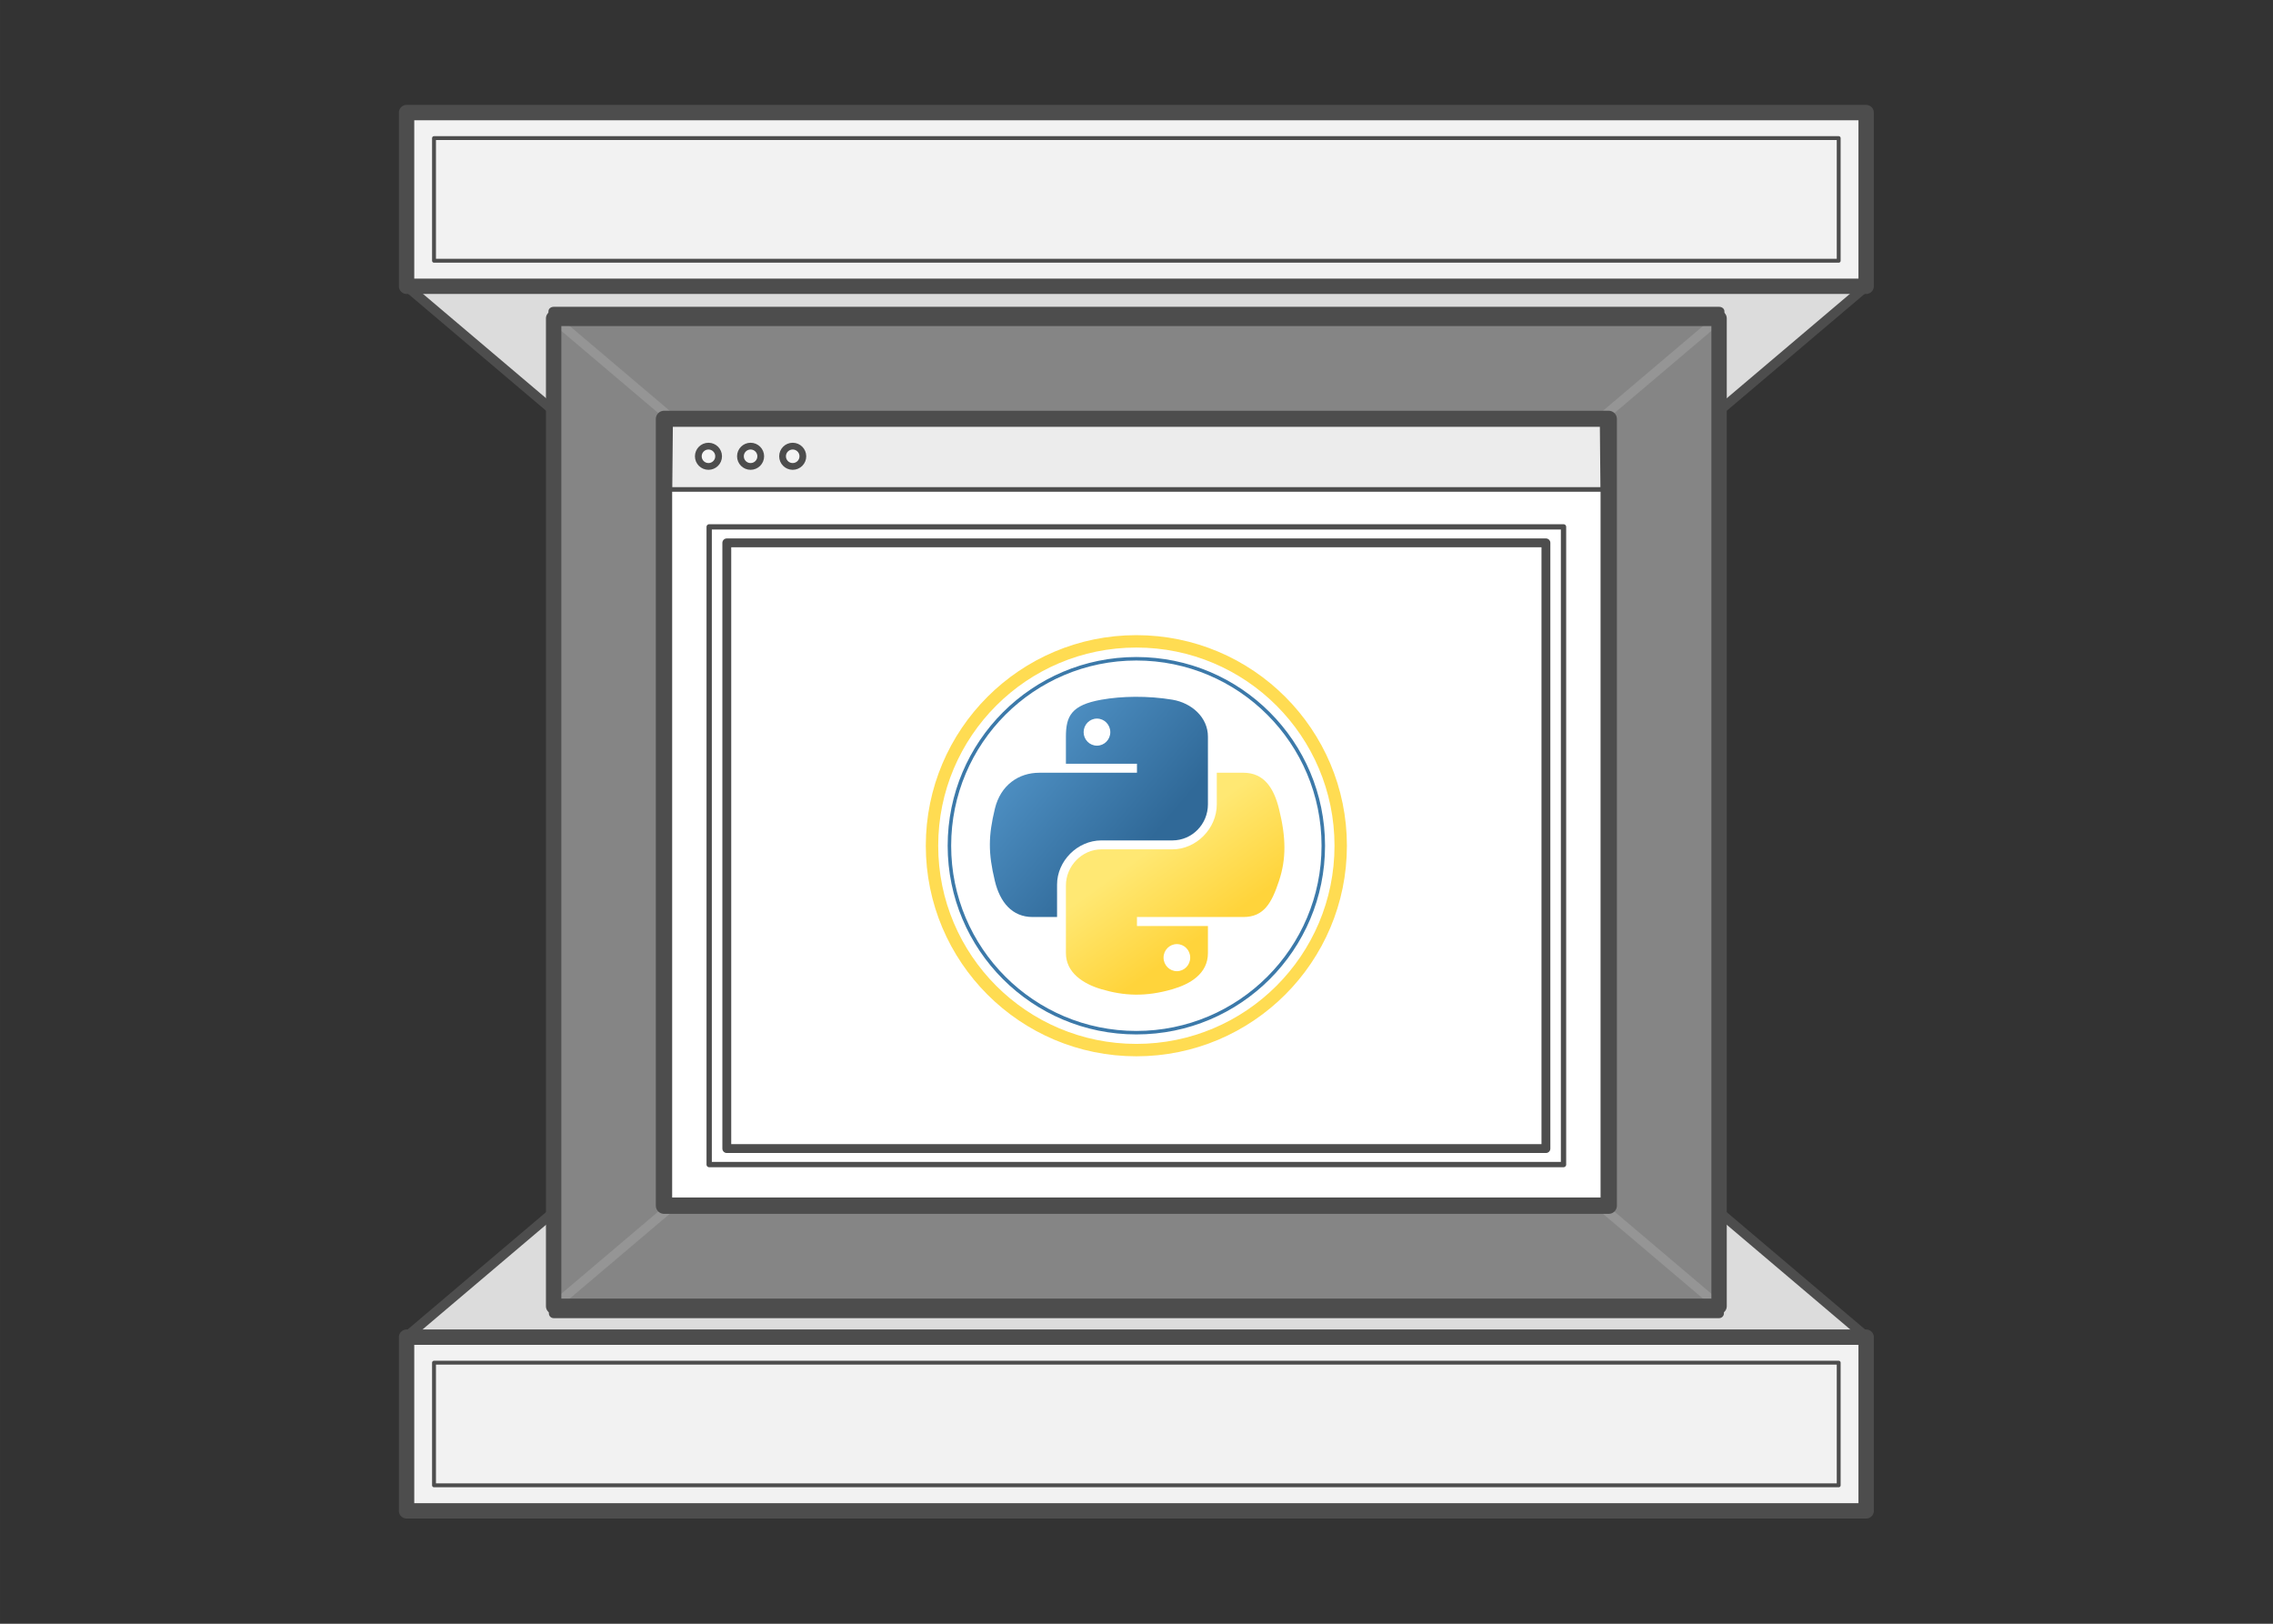 <?xml version="1.0" encoding="UTF-8" standalone="no"?>
<!-- Created with Inkscape (http://www.inkscape.org/) -->

<svg
   xmlns:dc="http://purl.org/dc/elements/1.1/"
   xmlns:cc="http://creativecommons.org/ns#"
   xmlns:rdf="http://www.w3.org/1999/02/22-rdf-syntax-ns#"
   xmlns:svg="http://www.w3.org/2000/svg"
   xmlns="http://www.w3.org/2000/svg"
   xmlns:xlink="http://www.w3.org/1999/xlink"
   xmlns:sodipodi="http://sodipodi.sourceforge.net/DTD/sodipodi-0.dtd"
   xmlns:inkscape="http://www.inkscape.org/namespaces/inkscape"
   width="197.556mm"
   height="141.111mm"
   viewBox="0 0 700 500"
   id="svg2"
   version="1.1"
   inkscape:version="0.92.5 (0.92.5+69)"
   sodipodi:docname="featured_icon.svg">
  <rect x="0" y="0" width="700" height="500" fill="#333333" stroke="none"/>
  <defs
     id="defs4">
    <linearGradient
       id="linearGradient4671">
      <stop
         style="stop-color:#ffd43b;stop-opacity:1;"
         offset="0"
         id="stop4673" />
      <stop
         style="stop-color:#ffe873;stop-opacity:1"
         offset="1"
         id="stop4675" />
    </linearGradient>
    <linearGradient
       id="linearGradient4689">
      <stop
         style="stop-color:#5a9fd4;stop-opacity:1;"
         offset="0"
         id="stop4691" />
      <stop
         style="stop-color:#306998;stop-opacity:1;"
         offset="1"
         id="stop4693" />
    </linearGradient>
    <linearGradient
       id="linearGradient2795">
      <stop
         id="stop2797"
         offset="0"
         style="stop-color:#b8b8b8;stop-opacity:0.498;" />
      <stop
         id="stop2799"
         offset="1"
         style="stop-color:#7f7f7f;stop-opacity:0;" />
    </linearGradient>
    <linearGradient
       id="linearGradient2787">
      <stop
         id="stop2789"
         offset="0"
         style="stop-color:#7f7f7f;stop-opacity:0.5;" />
      <stop
         id="stop2791"
         offset="1"
         style="stop-color:#7f7f7f;stop-opacity:0;" />
    </linearGradient>
    <linearGradient
       id="linearGradient3676">
      <stop
         id="stop3678"
         offset="0"
         style="stop-color:#b2b2b2;stop-opacity:0.5;" />
      <stop
         id="stop3680"
         offset="1"
         style="stop-color:#b3b3b3;stop-opacity:0;" />
    </linearGradient>
    <linearGradient
       id="linearGradient3236">
      <stop
         id="stop3244"
         offset="0"
         style="stop-color:#f4f4f4;stop-opacity:1" />
      <stop
         id="stop3240"
         offset="1"
         style="stop-color:white;stop-opacity:1" />
    </linearGradient>
    <linearGradient
       gradientTransform="translate(100.27,99.611)"
       gradientUnits="userSpaceOnUse"
       xlink:href="#linearGradient4671"
       id="linearGradient2987"
       y2="144.757"
       x2="-65.309"
       y1="144.757"
       x1="224.24" />
    <linearGradient
       gradientTransform="translate(100.27,99.611)"
       gradientUnits="userSpaceOnUse"
       xlink:href="#linearGradient4689"
       id="linearGradient2990"
       y2="76.313"
       x2="26.67"
       y1="77.476"
       x1="172.942" />
    <linearGradient
       y2="76.313"
       x2="26.67"
       y1="77.476"
       x1="172.942"
       gradientTransform="translate(100.27,99.611)"
       gradientUnits="userSpaceOnUse"
       id="linearGradient2587"
       xlink:href="#linearGradient4689"
       inkscape:collect="always" />
    <linearGradient
       y2="144.757"
       x2="-65.309"
       y1="144.757"
       x1="224.24"
       gradientTransform="translate(100.27,99.611)"
       gradientUnits="userSpaceOnUse"
       id="linearGradient2589"
       xlink:href="#linearGradient4671"
       inkscape:collect="always" />
    <linearGradient
       y2="76.313"
       x2="26.67"
       y1="77.476"
       x1="172.942"
       gradientTransform="translate(100.27,99.611)"
       gradientUnits="userSpaceOnUse"
       id="linearGradient2248"
       xlink:href="#linearGradient4689"
       inkscape:collect="always" />
    <linearGradient
       y2="144.757"
       x2="-65.309"
       y1="144.757"
       x1="224.24"
       gradientTransform="translate(100.27,99.611)"
       gradientUnits="userSpaceOnUse"
       id="linearGradient2250"
       xlink:href="#linearGradient4671"
       inkscape:collect="always" />
    <linearGradient
       y2="144.757"
       x2="-65.309"
       y1="144.757"
       x1="224.24"
       gradientTransform="matrix(0.563,0,0,0.568,-11.597,-7.61)"
       gradientUnits="userSpaceOnUse"
       id="linearGradient2255"
       xlink:href="#linearGradient4671"
       inkscape:collect="always" />
    <linearGradient
       y2="76.313"
       x2="26.67"
       y1="76.176"
       x1="172.942"
       gradientTransform="matrix(0.563,0,0,0.568,-11.597,-7.61)"
       gradientUnits="userSpaceOnUse"
       id="linearGradient2258"
       xlink:href="#linearGradient4689"
       inkscape:collect="always" />
    <radialGradient
       gradientUnits="userSpaceOnUse"
       gradientTransform="matrix(1,0,0,0.178,0,108.743)"
       r="29.037"
       fy="132.286"
       fx="61.519"
       cy="132.286"
       cx="61.519"
       id="radialGradient2801"
       xlink:href="#linearGradient2795"
       inkscape:collect="always" />
    <linearGradient
       y2="137.273"
       x2="112.031"
       y1="192.352"
       x1="150.961"
       gradientTransform="matrix(0.563,0,0,0.568,-1354.473,-21.874)"
       gradientUnits="userSpaceOnUse"
       id="linearGradient1475"
       xlink:href="#linearGradient4671"
       inkscape:collect="always" />
    <linearGradient
       y2="114.398"
       x2="135.665"
       y1="20.604"
       x1="26.649"
       gradientTransform="matrix(0.563,0,0,0.568,-1354.473,-21.874)"
       gradientUnits="userSpaceOnUse"
       id="linearGradient1478"
       xlink:href="#linearGradient4689"
       inkscape:collect="always" />
  </defs>
  <sodipodi:namedview
     id="base"
     pagecolor="#ffffff"
     bordercolor="#666666"
     borderopacity="1.0"
     inkscape:pageopacity="0.0"
     inkscape:pageshadow="2"
     inkscape:zoom="0.49497475"
     inkscape:cx="-114.41748"
     inkscape:cy="-67.531324"
     inkscape:document-units="px"
     inkscape:current-layer="layer1"
     showgrid="false"
     fit-margin-top="0"
     fit-margin-left="0"
     fit-margin-right="0"
     fit-margin-bottom="0"
     inkscape:snap-bbox="true"
     inkscape:bbox-paths="true"
     inkscape:bbox-nodes="true"
     inkscape:snap-bbox-edge-midpoints="true"
     inkscape:snap-bbox-midpoints="true"
     inkscape:object-paths="true"
     inkscape:snap-intersection-paths="true"
     inkscape:object-nodes="true"
     inkscape:snap-smooth-nodes="true"
     inkscape:snap-global="false"
     inkscape:window-width="2560"
     inkscape:window-height="993"
     inkscape:window-x="0"
     inkscape:window-y="384"
     inkscape:window-maximized="1" />
  <g
     inkscape:label="Camada 1"
     inkscape:groupmode="layer"
     id="layer1"
     transform="translate(37.143,467.347)">
    <rect
       style="opacity:1;fill:#e6e6e6;fill-opacity:0;stroke:none;stroke-width:5;stroke-linecap:round;stroke-linejoin:round;stroke-miterlimit:4;stroke-dasharray:none;stroke-dashoffset:10.8;stroke-opacity:1"
       id="rect4136"
       width="500"
       height="500"
       x="100"
       y="101.224" />
    <rect
       style="opacity:1;fill:#efefef;fill-opacity:0;stroke:none;stroke-width:12;stroke-miterlimit:4;stroke-dasharray:none;stroke-opacity:0"
       id="rect4464"
       width="700"
       height="500"
       x="-37.143"
       y="-467.347"
       ry="0"
       inkscape:export-xdpi="64.290001"
       inkscape:export-ydpi="64.290001" />
    <g
       id="g4466"
       transform="matrix(1.091,0,0,1.091,-69.038,-600.578)"
       inkscape:export-xdpi="64.290001"
       inkscape:export-ydpi="64.290001">
      <g
         transform="matrix(0.931,0,0,0.789,24.17,76.193)"
         style="fill:#dcdcdc;fill-opacity:1;stroke:#4d4d4d;stroke-width:3.166;stroke-linecap:round;stroke-linejoin:round;stroke-miterlimit:4;stroke-dasharray:none;stroke-opacity:1"
         id="g4518">
        <path
           sodipodi:nodetypes="ccccccc"
           inkscape:connector-curvature="0"
           id="path4514"
           transform="translate(100,101.223)"
           d="m 28.715,59.383 44.594,44.594 7.82e-4,-35.652 353.381,0 8.1e-4,35.652 44.594,-44.594 z"
           style="fill:#dcdcdc;fill-opacity:1;fill-rule:evenodd;stroke:#4d4d4d;stroke-width:3.166;stroke-linecap:round;stroke-linejoin:round;stroke-miterlimit:4;stroke-dasharray:none;stroke-opacity:1" />
      </g>
      <path
         style="fill:#f2f2f2;fill-rule:evenodd;stroke:#4d4d4d;stroke-width:4.341;stroke-linecap:round;stroke-linejoin:round;stroke-miterlimit:4;stroke-dasharray:none;stroke-opacity:1"
         d="m 143.997,202.917 0,-49.021 412.007,0 0,49.021 -412.007,0 0,-49.021"
         id="path4374"
         inkscape:connector-curvature="0"
         sodipodi:nodetypes="cccccc" />
      <path
         sodipodi:nodetypes="cccccc"
         inkscape:connector-curvature="0"
         id="path5186"
         d="m 151.746,195.714 0,-34.614 396.508,0 0,34.614 -396.508,0 0,-34.614"
         style="fill:none;fill-rule:evenodd;stroke:#4d4d4d;stroke-width:1.094;stroke-linecap:round;stroke-linejoin:round;stroke-miterlimit:4;stroke-dasharray:none;stroke-opacity:1" />
      <path
         inkscape:connector-curvature="0"
         id="path4502"
         d="m 185.511,490.806 80.843,-68.52"
         style="fill:none;fill-rule:evenodd;stroke:#4d4d4d;stroke-width:2.571;stroke-linecap:butt;stroke-linejoin:miter;stroke-miterlimit:4;stroke-dasharray:none;stroke-opacity:1" />
      <path
         inkscape:connector-curvature="0"
         id="path4504"
         d="m 514.489,490.806 -83.652,-70.901"
         style="fill:none;fill-rule:evenodd;stroke:#4d4d4d;stroke-width:2.571;stroke-linecap:butt;stroke-linejoin:miter;stroke-miterlimit:4;stroke-dasharray:none;stroke-opacity:1" />
      <path
         inkscape:connector-curvature="0"
         id="path4506"
         d="m 514.489,211.973 -79.528,67.406"
         style="fill:none;fill-rule:evenodd;stroke:#4d4d4d;stroke-width:2.571;stroke-linecap:butt;stroke-linejoin:miter;stroke-miterlimit:4;stroke-dasharray:none;stroke-opacity:1" />
      <path
         inkscape:connector-curvature="0"
         id="path4508"
         d="m 185.511,211.973 66.613,56.46"
         style="fill:none;fill-rule:evenodd;stroke:#4d4d4d;stroke-width:2.571;stroke-linecap:butt;stroke-linejoin:miter;stroke-miterlimit:4;stroke-dasharray:none;stroke-opacity:1" />
      <path
         sodipodi:nodetypes="ccccccc"
         inkscape:connector-curvature="0"
         id="path4485"
         d="m 143.835,499.531 412.35,0 -41.686,-35.332 -10e-6,28.608 -328.977,-3e-5 0,-28.608 -41.687,35.333"
         style="fill:#dcdcdc;fill-opacity:1;fill-rule:evenodd;stroke:#4d4d4d;stroke-width:2.713;stroke-linecap:round;stroke-linejoin:round;stroke-miterlimit:4;stroke-dasharray:none;stroke-opacity:1" />
      <rect
         y="211.973"
         x="185.511"
         height="278.833"
         width="328.977"
         id="rect4138"
         style="opacity:1;fill:#ffffff;fill-opacity:0.406;stroke:#4d4d4d;stroke-width:4.341;stroke-linecap:round;stroke-linejoin:round;stroke-miterlimit:4;stroke-dasharray:none;stroke-dashoffset:10.8;stroke-opacity:1" />
      <rect
         y="240.364"
         x="216.663"
         height="222.052"
         width="266.675"
         id="rect4162"
         style="opacity:1;fill:#ffffff;fill-opacity:1;stroke:#4d4d4d;stroke-width:4.61;stroke-linecap:round;stroke-linejoin:round;stroke-miterlimit:4;stroke-dasharray:none;stroke-dashoffset:10.8;stroke-opacity:1" />
      <g
         transform="matrix(0.748,0,0,0.748,1310.58,326.396)"
         id="g4300">
        <path
           inkscape:connector-curvature="0"
           style="fill:url(#linearGradient1478);fill-opacity:1"
           d="m -1284.563,-10.171 c -4.584,0.021 -8.961,0.412 -12.812,1.094 -11.346,2.005 -13.406,6.2 -13.406,13.938 l 0,10.219 26.812,0 0,3.406 -26.812,0 -10.062,0 c -7.793,0 -14.616,4.684 -16.75,13.594 -2.462,10.213 -2.571,16.586 0,27.25 1.906,7.938 6.457,13.594 14.25,13.594 l 9.219,0 0,-12.25 c 0,-8.85 7.657,-16.656 16.75,-16.656 l 26.781,0 c 7.455,0 13.406,-6.138 13.406,-13.625 l 0,-25.531 c 0,-7.266 -6.13,-12.725 -13.406,-13.938 -4.606,-0.767 -9.385,-1.115 -13.969,-1.094 z m -14.5,8.219 c 2.769,0 5.031,2.299 5.031,5.125 0,2.816 -2.262,5.094 -5.031,5.094 -2.78,-10e-7 -5.031,-2.277 -5.031,-5.094 0,-2.826 2.252,-5.125 5.031,-5.125 z"
           id="path1948" />
        <path
           inkscape:connector-curvature="0"
           style="fill:url(#linearGradient1475);fill-opacity:1"
           d="m -1253.844,18.486 0,11.906 c 0,9.231 -7.826,17 -16.75,17 l -26.781,0 c -7.336,0 -13.406,6.278 -13.406,13.625 l 0,25.531 c 0,7.266 6.319,11.54 13.406,13.625 8.487,2.496 16.626,2.947 26.781,0 6.75,-1.954 13.406,-5.888 13.406,-13.625 l 0,-10.219 -26.781,0 0,-3.406 26.781,0 13.406,0 c 7.793,0 10.696,-5.435 13.406,-13.594 2.799,-8.399 2.68,-16.476 0,-27.25 -1.926,-7.757 -5.604,-13.594 -13.406,-13.594 l -10.062,0 z m -15.062,64.656 c 2.78,3e-6 5.031,2.277 5.031,5.094 0,2.826 -2.252,5.125 -5.031,5.125 -2.769,0 -5.031,-2.299 -5.031,-5.125 0,-2.816 2.262,-5.094 5.031,-5.094 z"
           id="path1950" />
      </g>
      <path
         inkscape:connector-curvature="0"
         id="path4304"
         d="m 218.353,260.26 263.295,0 -0.171,-18.313 -2.312,0 -260.64,0 z"
         style="fill:#ececec;fill-rule:evenodd;stroke:#4d4d4d;stroke-width:1.29;stroke-linecap:butt;stroke-linejoin:miter;stroke-miterlimit:4;stroke-dasharray:none;stroke-opacity:1" />
      <circle
         r="2.866"
         cy="250.903"
         cx="229.218"
         id="path4310"
         style="opacity:1;fill:#ffffff;fill-opacity:0.406;stroke:#4d4d4d;stroke-width:1.906;stroke-linecap:round;stroke-linejoin:round;stroke-miterlimit:4;stroke-dasharray:none;stroke-dashoffset:10.8;stroke-opacity:1" />
      <circle
         r="2.866"
         style="opacity:1;fill:#ffffff;fill-opacity:0.406;stroke:#4d4d4d;stroke-width:1.906;stroke-linecap:round;stroke-linejoin:round;stroke-miterlimit:4;stroke-dasharray:none;stroke-dashoffset:10.8;stroke-opacity:1"
         id="circle4312"
         cx="241.107"
         cy="250.903" />
      <circle
         r="2.866"
         cy="250.903"
         cx="252.996"
         id="circle4314"
         style="opacity:1;fill:#ffffff;fill-opacity:0.406;stroke:#4d4d4d;stroke-width:1.906;stroke-linecap:round;stroke-linejoin:round;stroke-miterlimit:4;stroke-dasharray:none;stroke-dashoffset:10.8;stroke-opacity:1" />
      <rect
         y="270.828"
         x="229.418"
         height="179.986"
         width="241.163"
         id="rect4364"
         style="opacity:1;fill:#e6e6e6;fill-opacity:0;stroke:#4d4d4d;stroke-width:1.5;stroke-linecap:round;stroke-linejoin:round;stroke-miterlimit:4;stroke-dasharray:none;stroke-dashoffset:10.8;stroke-opacity:1" />
      <path
         sodipodi:nodetypes="cccccc"
         inkscape:connector-curvature="0"
         id="path5190"
         d="m 143.997,548.552 0,-49.021 412.007,0 0,49.021 -412.007,0 0,-49.021"
         style="fill:#f2f2f2;fill-rule:evenodd;stroke:#4d4d4d;stroke-width:4.341;stroke-linecap:round;stroke-linejoin:round;stroke-miterlimit:4;stroke-dasharray:none;stroke-opacity:1" />
      <path
         style="fill:none;fill-rule:evenodd;stroke:#4d4d4d;stroke-width:1.094;stroke-linecap:round;stroke-linejoin:round;stroke-miterlimit:4;stroke-dasharray:none;stroke-opacity:1"
         d="m 151.746,541.348 0,-34.614 396.508,0 0,34.614 -396.508,0 0,-34.614"
         id="path5192"
         inkscape:connector-curvature="0"
         sodipodi:nodetypes="cccccc" />
      <rect
         style="opacity:1;fill:#e6e6e6;fill-opacity:0;stroke:#4d4d4d;stroke-width:2.5;stroke-linecap:round;stroke-linejoin:round;stroke-miterlimit:4;stroke-dasharray:none;stroke-dashoffset:10.8;stroke-opacity:1"
         id="rect5194"
         width="231.219"
         height="170.963"
         x="234.391"
         y="275.34" />
      <circle
         style="opacity:1;fill:none;fill-opacity:1;stroke:#3c79a9;stroke-width:0.986;stroke-linecap:round;stroke-linejoin:round;stroke-miterlimit:4;stroke-dasharray:none;stroke-dashoffset:10.8;stroke-opacity:1"
         id="circle5260"
         cx="350"
         cy="360.821"
         r="52.769" />
      <circle
         r="57.683"
         cy="360.821"
         cx="350"
         id="circle5262"
         style="opacity:1;fill:none;fill-opacity:1;stroke:#ffdc52;stroke-width:3.5;stroke-linecap:round;stroke-linejoin:round;stroke-miterlimit:4;stroke-dasharray:none;stroke-dashoffset:10.8;stroke-opacity:1" />
    </g>
  </g>
</svg>
